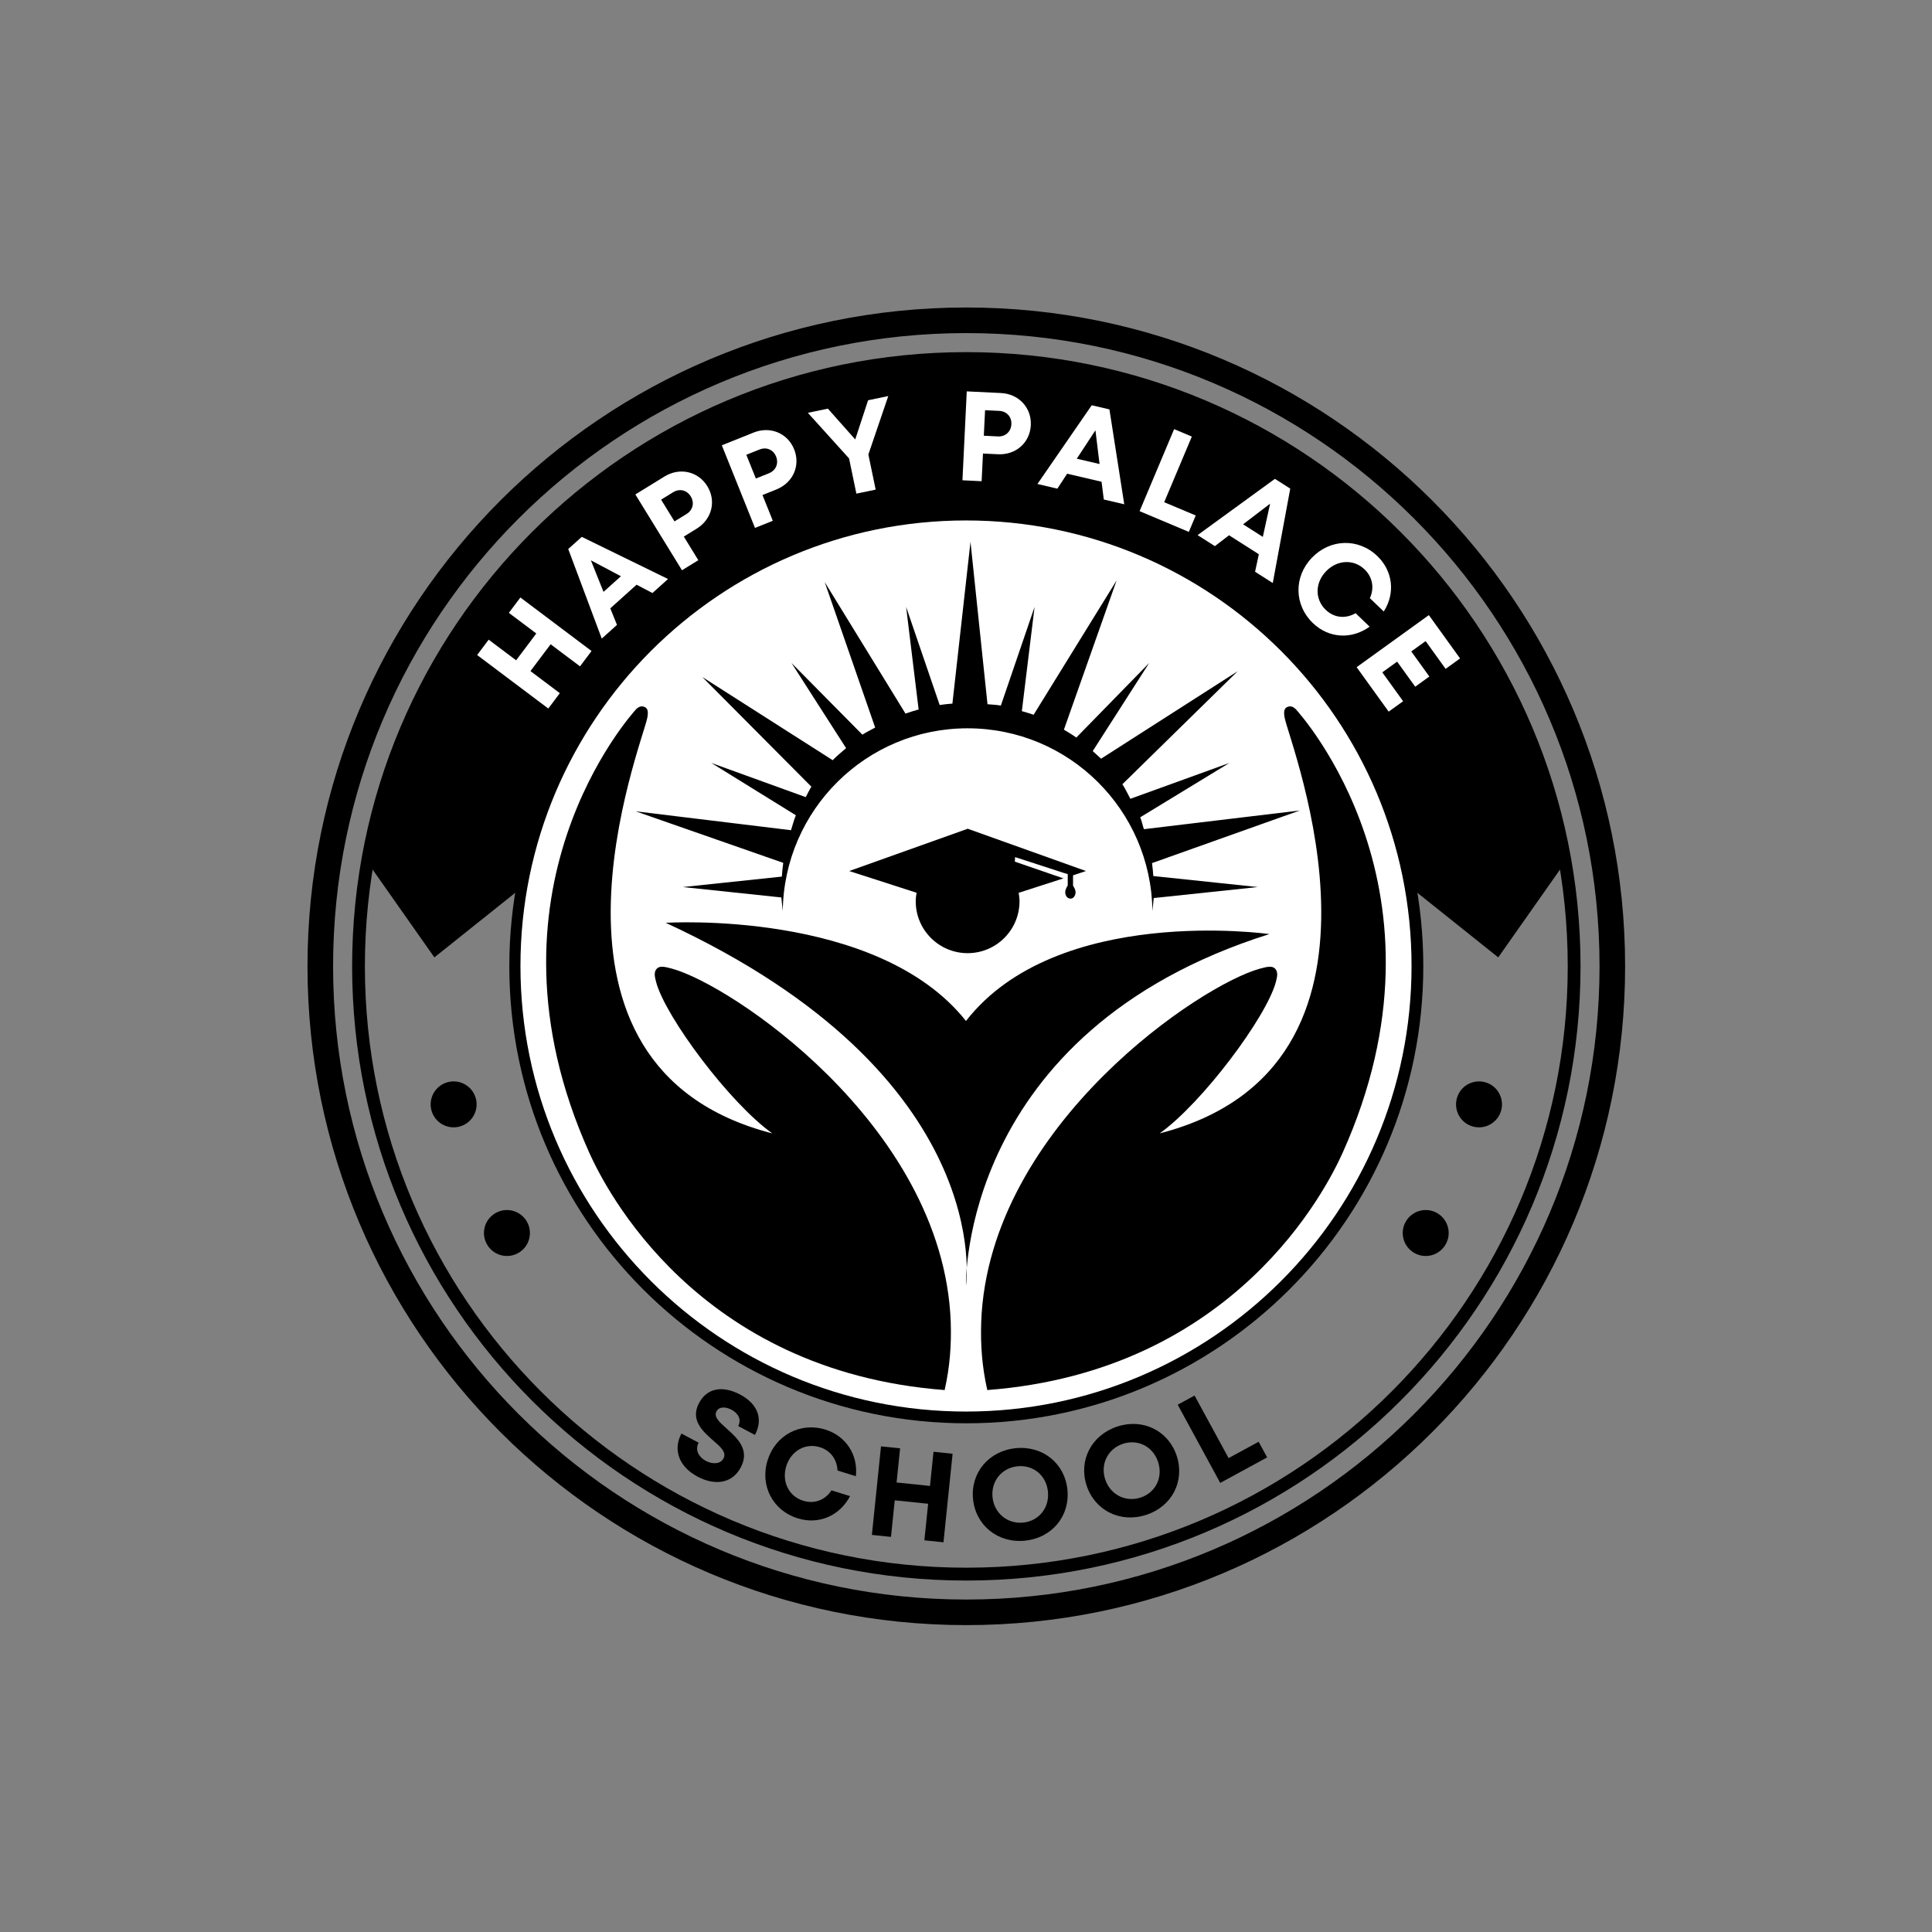 <svg xmlns="http://www.w3.org/2000/svg" xmlns:xlink="http://www.w3.org/1999/xlink" width="500" zoomAndPan="magnify" viewBox="0 0 375 375" height="500" preserveAspectRatio="xMidYMid meet" version="1.0"><rect x="0" y="0" width="375" height="375" fill="#808080" stroke="none"/><defs><g/><clipPath id="ae8f60c44a"><path d="M 59.684 59.684 L 315.434 59.684 L 315.434 315.434 L 59.684 315.434 Z M 59.684 59.684 " clip-rule="nonzero"/></clipPath><clipPath id="2192ab7a3e"><path d="M 101.02 101.02 L 273.98 101.02 L 273.98 273.98 L 101.02 273.98 Z M 101.02 101.02 " clip-rule="nonzero"/></clipPath><clipPath id="41ad41a602"><path d="M 187.5 101.02 C 139.738 101.02 101.02 139.738 101.02 187.5 C 101.02 235.262 139.738 273.98 187.5 273.98 C 235.262 273.98 273.98 235.262 273.98 187.5 C 273.98 139.738 235.262 101.02 187.5 101.02 Z M 187.5 101.02 " clip-rule="nonzero"/></clipPath><clipPath id="1b20b15452"><path d="M 123 105.176 L 253 105.176 L 253 177 L 123 177 Z M 123 105.176 " clip-rule="nonzero"/></clipPath></defs><g clip-path="url(#ae8f60c44a)"><path fill="#000000" d="M 274.469 100.652 C 252.23 78.406 221.5 64.652 187.559 64.652 C 153.621 64.652 122.891 78.41 100.652 100.652 C 78.41 122.891 64.652 153.621 64.652 187.559 C 64.652 221.5 78.41 252.23 100.652 274.469 C 122.891 296.715 153.621 310.469 187.559 310.469 C 221.5 310.469 252.227 296.707 274.469 274.469 C 296.707 252.23 310.469 221.5 310.469 187.559 C 310.473 153.621 296.715 122.891 274.469 100.652 M 187.559 59.684 C 222.871 59.684 254.84 74 277.98 97.137 C 301.125 120.281 315.434 152.25 315.434 187.559 C 315.434 222.871 301.117 254.84 277.98 277.98 C 254.84 301.125 222.871 315.434 187.559 315.434 C 152.25 315.434 120.281 301.117 97.137 277.98 C 74 254.84 59.684 222.871 59.684 187.559 C 59.684 152.25 74 120.281 97.137 97.137 C 120.281 74 152.25 59.684 187.559 59.684 Z M 187.559 59.684 " fill-opacity="1" fill-rule="nonzero"/></g><path fill="#000000" d="M 270.105 105.016 C 248.98 83.891 219.797 70.824 187.559 70.824 C 155.324 70.824 126.141 83.891 105.02 105.016 C 83.891 126.141 70.824 155.324 70.824 187.559 C 70.824 219.797 83.891 248.98 105.016 270.098 C 126.141 291.223 155.324 304.289 187.559 304.289 C 219.797 304.289 248.98 291.223 270.105 270.098 C 291.23 248.973 304.297 219.797 304.297 187.559 C 304.297 155.324 291.23 126.141 270.105 105.016 M 187.559 68.348 C 220.477 68.348 250.289 81.691 271.859 103.266 C 293.434 124.84 306.781 154.641 306.781 187.566 C 306.781 220.484 293.434 250.293 271.859 271.867 C 250.289 293.441 220.484 306.785 187.559 306.785 C 154.641 306.785 124.832 293.441 103.258 271.867 C 81.688 250.289 68.348 220.477 68.348 187.559 C 68.348 154.641 81.691 124.832 103.266 103.258 C 124.832 81.688 154.641 68.348 187.559 68.348 Z M 187.559 68.348 " fill-opacity="1" fill-rule="nonzero"/><path fill="#000000" d="M 248.527 126.594 C 232.926 110.996 211.367 101.34 187.559 101.34 C 163.754 101.34 142.195 110.988 126.594 126.59 C 110.996 142.195 101.344 163.754 101.344 187.559 C 101.344 211.367 110.996 232.926 126.594 248.527 C 142.195 264.125 163.754 273.777 187.559 273.777 C 211.367 273.777 232.926 264.125 248.527 248.527 C 264.125 232.918 273.777 211.367 273.777 187.559 C 273.781 163.754 264.133 142.195 248.527 126.594 M 187.559 98.859 C 212.055 98.859 234.23 108.789 250.281 124.84 C 266.332 140.891 276.262 163.066 276.262 187.559 C 276.262 212.051 266.332 234.227 250.281 250.281 C 234.23 266.332 212.055 276.262 187.559 276.262 C 163.07 276.262 140.891 266.332 124.84 250.277 C 108.789 234.23 98.859 212.055 98.859 187.559 C 98.859 163.066 108.789 140.891 124.84 124.84 C 140.895 108.789 163.07 98.859 187.559 98.859 Z M 187.559 98.859 " fill-opacity="1" fill-rule="nonzero"/><path fill="#000000" d="M 86.898 210.051 C 89.277 209.414 91.723 210.828 92.359 213.203 C 92.996 215.586 91.586 218.027 89.203 218.664 C 86.824 219.301 84.379 217.891 83.742 215.512 C 83.105 213.137 84.516 210.688 86.898 210.051 " fill-opacity="1" fill-rule="evenodd"/><path fill="#000000" d="M 96.168 235.465 C 98.297 234.23 101.027 234.965 102.258 237.098 C 103.492 239.227 102.758 241.957 100.629 243.188 C 98.492 244.422 95.762 243.688 94.535 241.551 C 93.297 239.426 94.031 236.699 96.168 235.465 " fill-opacity="1" fill-rule="evenodd"/><path fill="#000000" d="M 288.23 210.051 C 285.855 209.414 283.402 210.828 282.77 213.203 C 282.133 215.586 283.539 218.027 285.922 218.664 C 288.297 219.301 290.746 217.891 291.383 215.512 C 292.02 213.137 290.609 210.688 288.23 210.051 " fill-opacity="1" fill-rule="evenodd"/><path fill="#000000" d="M 278.961 235.465 C 276.828 234.23 274.102 234.965 272.867 237.098 C 271.633 239.227 272.367 241.957 274.5 243.188 C 276.629 244.422 279.359 243.688 280.59 241.551 C 281.824 239.426 281.09 236.699 278.961 235.465 " fill-opacity="1" fill-rule="evenodd"/><path fill="#000000" d="M 172.387 273.184 C 172.922 264.074 171.941 250.066 162.754 241.039 C 162.754 241.039 180.734 219.051 186.078 198.199 L 186.078 236.066 C 182.73 236.754 180.211 239.715 180.211 243.262 C 180.211 247.32 183.504 250.609 187.559 250.609 C 191.617 250.609 194.91 247.32 194.91 243.262 C 194.91 239.711 192.391 236.75 189.043 236.066 L 189.043 198.199 C 194.387 219.047 212.367 241.039 212.367 241.039 C 202.957 250.281 202.168 264.758 202.781 273.84 C 198.383 274.613 193.852 275.016 189.23 275.016 C 183.445 275.02 177.809 274.383 172.387 273.184 " fill-opacity="1" fill-rule="evenodd"/><path fill="#000000" d="M 182.418 129.293 C 182.633 130.027 183.145 131.004 183.441 131.777 C 187.934 143.469 181.543 149.84 173.641 158.848 C 172.367 160.246 168.562 164.992 167.832 167.156 C 166.602 168.766 166.52 173.035 166.941 175.246 C 167.789 179.719 170.715 184.52 173.586 187.707 C 174.473 188.703 177.371 191.926 178.586 192.324 C 178.348 191.301 177.734 189.969 177.371 188.957 C 176.965 187.844 176.586 186.695 176.238 185.566 C 172.891 174.527 177.57 170.125 182.891 162.156 C 183.543 161.172 184.184 160.133 184.785 159.148 C 185.945 157.246 187.332 154.715 188.141 152.504 C 189.031 150.754 189.93 147.355 190.25 145.121 C 191.074 139.246 188.75 131.266 182.418 129.293 M 178.406 181.973 C 178.883 186.469 181.418 189.656 184.09 191.414 C 187.316 193.527 191.781 194.766 196.152 193.23 C 207.402 189.27 212.453 171.301 204.641 161.836 C 203.945 160.996 202.508 159.41 201.5 158.98 C 202.047 165.184 202.836 172.586 197.789 177.574 C 197 178.359 196.285 179.145 195.051 179.738 C 191.875 181.273 189.781 179.332 190.02 175.973 C 190.98 170.879 194.516 168.066 195.988 163.633 C 196.715 161.441 197.023 159.207 196.898 156.66 C 196.676 152.129 195.148 147.707 193.41 144.27 C 193.316 144.418 192.5 148.926 192.277 149.73 C 191.801 151.461 191.164 153.129 190.457 154.625 C 188.777 158.188 185.859 162.23 185.496 163.008 C 185.035 163.48 184.59 164.27 184.172 164.867 C 182.969 166.594 181.258 169.129 180.324 170.965 C 179.645 172.324 178.973 174.102 178.609 175.836 C 178.344 177.148 177.961 180.742 178.406 181.973 Z M 178.406 181.973 " fill-opacity="1" fill-rule="evenodd"/><path fill="#000000" d="M 131.277 238.402 L 156.785 212.898 L 125.562 230.926 C 126.438 232.238 127.352 233.516 128.305 234.762 C 129.266 236.012 130.254 237.227 131.277 238.402 M 120.52 222.168 L 151.777 204.121 L 116.934 213.461 C 117.441 214.953 117.992 216.426 118.586 217.875 C 119.191 219.324 119.832 220.758 120.52 222.168 Z M 114.359 203.668 L 149.086 194.363 L 113.164 194.363 C 113.27 195.941 113.422 197.52 113.613 199.074 C 113.812 200.605 114.062 202.133 114.359 203.668 Z M 113.199 184.223 L 149.086 184.223 L 114.434 174.938 C 114.137 176.449 113.883 177.984 113.672 179.543 C 113.473 181.094 113.309 182.656 113.199 184.223 Z M 117.086 165.168 L 151.777 174.461 L 120.703 156.52 C 120.008 157.918 119.359 159.344 118.754 160.797 C 118.148 162.234 117.598 163.695 117.086 165.168 Z M 125.781 147.793 L 156.809 165.707 L 131.5 140.395 C 130.465 141.57 129.477 142.777 128.523 144.016 C 127.566 145.242 126.652 146.504 125.781 147.793 Z M 138.68 133.246 L 163.953 158.52 L 146.09 127.574 C 144.789 128.441 143.527 129.352 142.285 130.297 C 141.055 131.246 139.848 132.227 138.68 133.246 Z M 154.852 122.527 L 171.402 151.188 L 171.941 150.551 L 163.473 118.957 C 161.996 119.461 160.535 120.016 159.105 120.605 C 157.672 121.191 156.258 121.832 154.852 122.527 Z M 173.262 116.355 L 174.316 120.305 L 182.496 122.844 L 182.496 115.148 C 180.934 115.25 179.383 115.41 177.844 115.609 C 176.309 115.801 174.777 116.051 173.262 116.355 Z M 192.629 115.148 L 192.629 128.578 C 193.039 129.035 193.43 129.504 193.801 130 L 194.023 129.629 L 196.824 135.156 L 201.867 116.355 C 200.344 116.059 198.812 115.809 197.285 115.609 C 195.746 115.406 194.191 115.25 192.629 115.148 Z M 211.645 118.953 L 203.422 149.641 C 203.566 150.105 203.695 150.566 203.816 151.035 L 220.273 122.527 C 218.871 121.832 217.445 121.195 216.016 120.605 C 214.586 120.008 213.129 119.457 211.645 118.953 Z M 229.027 127.574 L 211.145 158.543 L 236.441 133.246 C 235.273 132.227 234.066 131.246 232.832 130.301 C 231.594 129.352 230.328 128.441 229.027 127.574 Z M 243.625 140.395 L 218.312 165.707 L 249.34 147.793 C 248.465 146.504 247.555 145.242 246.605 144.008 C 245.648 142.777 244.656 141.57 243.625 140.395 Z M 254.418 156.52 L 223.344 174.461 L 258.035 165.168 C 257.527 163.695 256.973 162.234 256.367 160.805 C 255.762 159.344 255.105 157.918 254.418 156.52 Z M 260.688 174.938 L 226.043 184.223 L 261.926 184.223 C 261.82 182.656 261.652 181.094 261.449 179.543 C 261.238 177.984 260.984 176.449 260.688 174.938 Z M 261.957 194.363 L 226.035 194.363 L 260.766 203.668 C 261.062 202.137 261.312 200.605 261.508 199.074 C 261.707 197.52 261.852 195.941 261.957 194.363 Z M 258.18 213.453 L 223.344 204.117 L 254.602 222.16 C 255.289 220.75 255.93 219.32 256.535 217.863 C 257.125 216.422 257.676 214.949 258.18 213.453 Z M 249.566 230.918 L 218.312 212.879 L 243.844 238.41 C 244.871 237.227 245.859 236.012 246.816 234.766 C 247.77 233.516 248.684 232.23 249.566 230.918 Z M 236.691 245.586 L 201.219 210.113 C 202.555 213.004 204.047 215.887 205.668 218.734 C 207.672 222.262 209.812 225.66 212.012 228.906 C 212.926 230.258 213.977 231.766 215.25 233.516 C 216.324 234.992 217.445 236.465 218.613 237.898 L 223.281 243.594 L 218.023 248.754 C 215.988 250.746 214.461 253.18 213.348 255.855 C 212.793 257.18 212.344 258.555 211.977 259.973 C 216.172 258.516 220.199 256.699 224.02 254.551 C 228.566 252 232.812 248.992 236.691 245.586 Z M 173.91 210.117 L 138.434 245.594 C 142.316 248.996 146.562 252.004 151.109 254.562 C 154.926 256.711 158.957 258.527 163.152 259.984 C 162.785 258.566 162.336 257.191 161.785 255.867 C 160.672 253.195 159.148 250.766 157.109 248.766 L 151.852 243.605 L 156.512 237.91 C 157.684 236.477 158.805 235.004 159.875 233.527 C 161.148 231.77 162.195 230.27 163.117 228.918 C 165.316 225.672 167.457 222.281 169.461 218.746 C 171.078 215.887 172.574 213.012 173.91 210.117 Z M 173.91 210.117 " fill-opacity="1" fill-rule="evenodd"/><path fill="#000000" d="M 101.457 172.137 C 108.742 131.188 144.52 100.102 187.559 100.102 C 230.602 100.102 266.383 131.188 273.664 172.137 L 290.809 185.828 L 303.809 167.34 C 294.219 111.82 245.82 69.586 187.559 69.586 C 129.301 69.586 80.902 111.82 71.309 167.34 L 84.312 185.828 Z M 101.457 172.137 " fill-opacity="1" fill-rule="evenodd"/><g clip-path="url(#2192ab7a3e)"><g clip-path="url(#41ad41a602)"><path fill="#ffffff" d="M 101.02 101.02 L 273.98 101.02 L 273.98 273.98 L 101.02 273.98 Z M 101.02 101.02 " fill-opacity="1" fill-rule="nonzero"/></g></g><path fill="#000000" d="M 208.277 169.902 L 210.785 169.066 L 187.836 160.859 L 164.832 169.066 L 177.906 173.281 C 177.816 173.82 177.742 174.371 177.742 174.938 C 177.742 180.5 182.25 185.008 187.816 185.008 C 193.375 185.008 197.887 180.5 197.887 174.938 C 197.887 174.379 197.812 173.836 197.723 173.297 L 206.414 170.492 L 196.98 167.246 L 197.027 166.363 L 206.414 169.414 L 206.902 169.559 L 207.246 169.66 L 207.246 171.867 C 207.004 172.262 206.758 172.754 206.758 173.148 C 206.758 173.883 207.199 174.426 207.789 174.426 C 208.328 174.426 208.77 173.887 208.77 173.148 C 208.77 172.754 208.527 172.305 208.277 171.914 Z M 208.277 169.902 " fill-opacity="1" fill-rule="nonzero"/><path fill="#000000" d="M 191.633 269.809 C 190.598 265.238 190.301 260.965 190.453 256.547 C 191.184 237.309 202.168 220.719 214.32 208.645 C 226.02 197.016 238.805 189.582 244.562 188.012 C 246.066 187.602 246.922 187.445 247.492 188.008 C 248.062 188.621 247.973 189.383 247.641 190.617 C 245.812 197.43 233.324 214.133 225.09 219.992 C 275.41 207.027 250.316 144.367 249.355 139.344 C 249.133 138.184 249.234 137.492 249.852 137.23 C 250.469 136.973 250.91 137.121 251.469 137.602 C 252.406 138.645 283.461 172.934 260.602 223.758 C 257.531 230.594 239.738 266.137 191.633 269.809 Z M 191.633 269.809 " fill-opacity="1" fill-rule="nonzero"/><path fill="#000000" d="M 183.355 269.809 C 184.387 265.238 184.684 260.965 184.535 256.547 C 183.805 237.309 172.82 220.719 160.672 208.645 C 148.965 197.016 136.184 189.582 130.426 188.012 C 128.922 187.602 128.066 187.445 127.496 188.008 C 126.926 188.621 127.02 189.383 127.352 190.617 C 129.18 197.43 141.668 214.133 149.902 219.992 C 99.578 207.027 124.676 144.367 125.637 139.344 C 125.855 138.184 125.754 137.492 125.137 137.23 C 124.516 136.973 124.082 137.121 123.516 137.602 C 122.578 138.645 91.527 172.934 114.383 223.758 C 117.461 230.594 135.254 266.137 183.355 269.809 Z M 183.355 269.809 " fill-opacity="1" fill-rule="nonzero"/><path fill="#000000" d="M 246.383 181.305 C 246.383 181.305 205.176 175.441 187.496 198.172 C 170.316 176.492 129.219 179.117 129.219 179.117 C 193.613 208.871 187.496 249.496 187.496 249.496 C 187.496 249.496 186.18 200.289 246.383 181.305 Z M 246.383 181.305 " fill-opacity="1" fill-rule="nonzero"/><g clip-path="url(#1b20b15452)"><path fill="#000000" d="M 223.855 170.039 C 223.797 169.191 223.719 168.352 223.605 167.523 L 223.605 167.527 L 252.281 157.32 L 222.031 160.945 C 221.77 160.184 221.625 159.375 221.316 158.637 L 238.621 148.09 L 219.406 155.047 C 218.883 154.105 218.449 153.109 217.852 152.223 L 240.227 130.289 L 213.746 147.246 C 214.191 147.707 213.121 146.711 212.098 145.789 L 223.059 128.68 L 208.914 143.16 C 208.141 142.602 207.328 142.121 206.504 141.629 L 216.734 112.656 L 200.625 138.738 C 199.883 138.461 199.105 138.262 198.34 138.031 L 200.809 117.805 L 194.266 136.949 C 193.418 136.793 192.535 136.777 191.672 136.688 L 188.371 105.176 L 184.859 136.594 C 185.852 136.516 184.168 136.574 182.387 136.84 L 175.879 117.805 L 178.305 137.715 C 177.441 137.949 176.59 138.211 175.754 138.508 L 160.074 112.984 L 169.871 141.223 C 169.047 141.695 168.172 142.074 167.391 142.602 L 153.629 128.684 L 164.227 145.215 C 163.336 145.98 162.434 146.715 161.625 147.559 C 161.625 147.559 161.625 147.555 161.629 147.555 L 136.312 131.406 L 157.492 152.699 C 157.07 153.336 156.773 154.055 156.395 154.723 L 138.07 148.09 L 154.48 158.246 C 154.082 159.172 153.855 160.18 153.531 161.141 L 123.391 157.477 L 152.023 167.477 C 152.023 167.477 152.027 167.477 152.027 167.473 C 151.902 168.352 151.82 169.246 151.754 170.148 L 132.551 172.176 L 151.668 174.195 C 151.613 173.664 151.77 175.43 151.934 176.832 C 152.184 157.203 168.125 141.363 187.809 141.363 C 207.492 141.363 223.438 157.207 223.684 176.832 C 223.781 175.996 223.848 175.148 223.941 174.312 L 244.137 172.176 Z M 223.855 170.039 " fill-opacity="1" fill-rule="nonzero"/></g><g fill="#ffffff" fill-opacity="1"><g transform="translate(105.235, 139.102)"><g><path d="M -6.465 -20.148 L -1.141 -16.145 L -5.055 -10.938 L -10.383 -14.941 L -12.621 -11.961 L 1.188 -1.578 L 3.426 -4.559 L -2.273 -8.844 L 1.641 -14.051 L 7.344 -9.766 L 9.582 -12.742 L -4.227 -23.129 Z M -6.465 -20.148 "/></g></g></g><g fill="#ffffff" fill-opacity="1"><g transform="translate(116.653, 124.084)"><g><path d="M 9.984 -8.977 L 13.012 -11.699 L -3.734 -19.879 L -6.359 -17.52 L 0.148 -0.133 L 3.102 -2.789 L 1.805 -6.004 L 6.906 -10.594 Z M -1.965 -15.328 L 3.867 -12.238 L 0.488 -9.203 Z M -1.965 -15.328 "/></g></g></g><g fill="#ffffff" fill-opacity="1"><g transform="translate(130.69, 111.721)"><g><path d="M -1.715 -19.23 L -7.367 -15.75 L 1.684 -1.035 L 4.855 -2.988 L 2.039 -7.57 L 4.52 -9.098 C 7.484 -10.918 8.379 -14.457 6.598 -17.355 C 4.812 -20.258 1.23 -21.039 -1.715 -19.23 Z M 2.562 -11.949 L 0.227 -10.516 L -2.371 -14.738 L -0.039 -16.176 C 1.223 -16.949 2.629 -16.598 3.379 -15.379 C 4.129 -14.16 3.824 -12.727 2.562 -11.949 Z M 2.562 -11.949 "/></g></g></g><g fill="#ffffff" fill-opacity="1"><g transform="translate(144.712, 103.204)"><g><path d="M 1.555 -19.242 L -4.605 -16.77 L 1.832 -0.734 L 5.289 -2.125 L 3.285 -7.117 L 5.988 -8.203 C 9.219 -9.5 10.699 -12.836 9.43 -15.996 C 8.16 -19.156 4.762 -20.531 1.555 -19.242 Z M 4.539 -11.344 L 2 -10.324 L 0.148 -14.93 L 2.691 -15.949 C 4.066 -16.5 5.391 -15.918 5.926 -14.586 C 6.457 -13.258 5.914 -11.898 4.539 -11.344 Z M 4.539 -11.344 "/></g></g></g><g fill="#ffffff" fill-opacity="1"><g transform="translate(159.917, 97.128)"><g><path d="M 12.496 -20.254 L 8.578 -19.438 L 6.082 -11.832 L 0.773 -17.812 L -3.113 -17 L 4.883 -8.152 L 6.305 -1.316 L 10.051 -2.094 L 8.633 -8.91 Z M 12.496 -20.254 "/></g></g></g><g fill="#ffffff" fill-opacity="1"><g transform="translate(177.64, 93.88)"><g/></g></g><g fill="#ffffff" fill-opacity="1"><g transform="translate(184.838, 93.127)"><g><path d="M 9.441 -16.84 L 2.809 -17.16 L 1.973 0.094 L 5.695 0.277 L 5.957 -5.098 L 8.863 -4.957 C 12.34 -4.789 15.078 -7.203 15.242 -10.605 C 15.406 -14.008 12.891 -16.676 9.441 -16.84 Z M 8.859 -8.418 L 6.121 -8.551 L 6.363 -13.504 L 9.098 -13.375 C 10.578 -13.301 11.539 -12.219 11.469 -10.789 C 11.398 -9.355 10.34 -8.348 8.859 -8.418 Z M 8.859 -8.418 "/></g></g></g><g fill="#ffffff" fill-opacity="1"><g transform="translate(201.173, 93.9)"><g><path d="M 13.074 3.055 L 17.043 3.98 L 14.168 -14.434 L 10.73 -15.238 L 0.191 0.043 L 4.062 0.949 L 5.957 -1.953 L 12.637 -0.395 Z M 11.449 -10.379 L 12.25 -3.832 L 7.828 -4.863 Z M 11.449 -10.379 "/></g></g></g><g fill="#ffffff" fill-opacity="1"><g transform="translate(219.376, 98.451)"><g><path d="M 6.594 -0.973 L 11.957 -13.711 L 8.523 -15.16 L 1.82 0.766 L 11.375 4.789 L 12.715 1.602 Z M 6.594 -0.973 "/></g></g></g><g fill="#ffffff" fill-opacity="1"><g transform="translate(232.285, 103.76)"><g><path d="M 11.324 7.219 L 14.758 9.406 L 18.152 -8.918 L 15.176 -10.816 L 0.168 0.105 L 3.52 2.242 L 6.27 0.133 L 12.055 3.82 Z M 14.242 -5.996 L 12.828 0.449 L 8.996 -1.992 Z M 14.242 -5.996 "/></g></g></g><g fill="#ffffff" fill-opacity="1"><g transform="translate(247.975, 113.792)"><g><path d="M 6.855 7.148 C 9.934 10.109 14.336 10.375 17.867 7.848 L 15.148 5.227 C 13.195 6.363 10.977 6.145 9.34 4.57 C 7.223 2.531 7.25 -0.66 9.406 -2.902 C 11.562 -5.145 14.773 -5.309 16.887 -3.273 C 18.453 -1.766 18.809 0.355 17.918 2.312 L 20.605 4.898 C 22.879 1.398 22.395 -2.941 19.371 -5.852 C 15.707 -9.375 10.227 -9.238 6.668 -5.539 C 3.125 -1.859 3.195 3.621 6.855 7.148 Z M 6.855 7.148 "/></g></g></g><g fill="#ffffff" fill-opacity="1"><g transform="translate(262.165, 127.897)"><g><path d="M 6.137 2.605 L 9.02 0.527 L 12.527 5.391 L 15.27 3.414 L 11.762 -1.453 L 14.547 -3.457 L 18.43 1.93 L 21.234 -0.094 L 15.172 -8.504 L 1.156 1.602 L 7.375 10.23 L 10.18 8.211 Z M 6.137 2.605 "/></g></g></g><g fill="#000000" fill-opacity="1"><g transform="translate(128.781, 282.72)"><g><path d="M 6.645 3.91 C 9.809 5.586 13.266 5.379 15.012 2.086 C 16.824 -1.34 14.285 -3.609 12.281 -5.422 C 10.855 -6.68 9.719 -7.699 10.285 -8.77 C 10.816 -9.773 12.129 -9.664 13.195 -9.098 C 14.441 -8.441 15.207 -7.254 14.504 -5.922 L 17.754 -4.199 C 19.371 -7.254 18.379 -10.18 14.867 -12.043 C 11.484 -13.832 8.449 -13.316 6.902 -10.395 C 5.156 -7.102 7.59 -4.945 9.602 -3.156 C 11.062 -1.906 12.285 -0.84 11.652 0.359 C 11.051 1.496 9.484 1.504 8.238 0.844 C 6.887 0.129 6.047 -1.238 6.82 -2.699 L 3.484 -4.469 C 1.75 -1.195 3.133 2.051 6.645 3.91 Z M 6.645 3.91 "/></g></g></g><g fill="#000000" fill-opacity="1"><g transform="translate(145.507, 291.399)"><g><path d="M 9.336 3.312 C 13.414 4.578 17.469 2.84 19.488 -1.004 L 15.883 -2.121 C 14.648 -0.23 12.566 0.57 10.398 -0.105 C 7.59 -0.977 6.184 -3.844 7.105 -6.812 C 8.027 -9.785 10.82 -11.371 13.625 -10.5 C 15.699 -9.855 16.969 -8.117 17.051 -5.973 L 20.613 -4.867 C 21.074 -9.012 18.695 -12.672 14.688 -13.918 C 9.832 -15.426 4.996 -12.844 3.477 -7.941 C 1.961 -3.062 4.48 1.805 9.336 3.312 Z M 9.336 3.312 "/></g></g></g><g fill="#000000" fill-opacity="1"><g transform="translate(167.268, 297.723)"><g><path d="M 13.926 -15.934 L 13.242 -9.305 L 6.758 -9.973 L 7.441 -16.602 L 3.734 -16.984 L 1.965 0.203 L 5.672 0.586 L 6.402 -6.512 L 12.883 -5.844 L 12.152 1.254 L 15.859 1.633 L 17.633 -15.551 Z M 13.926 -15.934 "/></g></g></g><g fill="#000000" fill-opacity="1"><g transform="translate(188.813, 299.685)"><g><path d="M 10.156 -0.641 C 15.387 -1.176 18.895 -5.434 18.371 -10.562 C 17.848 -15.672 13.551 -19.125 8.32 -18.59 C 3.066 -18.055 -0.465 -13.773 0.055 -8.691 C 0.578 -3.582 4.902 -0.105 10.156 -0.641 Z M 9.797 -4.152 C 6.727 -3.84 4.152 -5.984 3.836 -9.078 C 3.52 -12.172 5.609 -14.766 8.68 -15.082 C 11.75 -15.395 14.27 -13.297 14.59 -10.176 C 14.91 -7.059 12.867 -4.469 9.797 -4.152 Z M 9.797 -4.152 "/></g></g></g><g fill="#000000" fill-opacity="1"><g transform="translate(212.715, 296.831)"><g><path d="M 9.785 -2.805 C 14.777 -4.445 17.293 -9.355 15.684 -14.254 C 14.078 -19.129 9.137 -21.586 4.145 -19.941 C -0.875 -18.293 -3.406 -13.352 -1.809 -8.5 C -0.203 -3.621 4.766 -1.152 9.785 -2.805 Z M 8.68 -6.156 C 5.75 -5.191 2.773 -6.734 1.801 -9.688 C 0.828 -12.641 2.316 -15.625 5.246 -16.59 C 8.18 -17.555 11.09 -16.043 12.07 -13.066 C 13.051 -10.09 11.609 -7.121 8.68 -6.156 Z M 8.68 -6.156 "/></g></g></g><g fill="#000000" fill-opacity="1"><g transform="translate(235.114, 288.777)"><g><path d="M 3.355 -5.762 L -3.25 -17.902 L -6.523 -16.121 L 1.734 -0.945 L 10.84 -5.898 L 9.188 -8.934 Z M 3.355 -5.762 "/></g></g></g></svg>